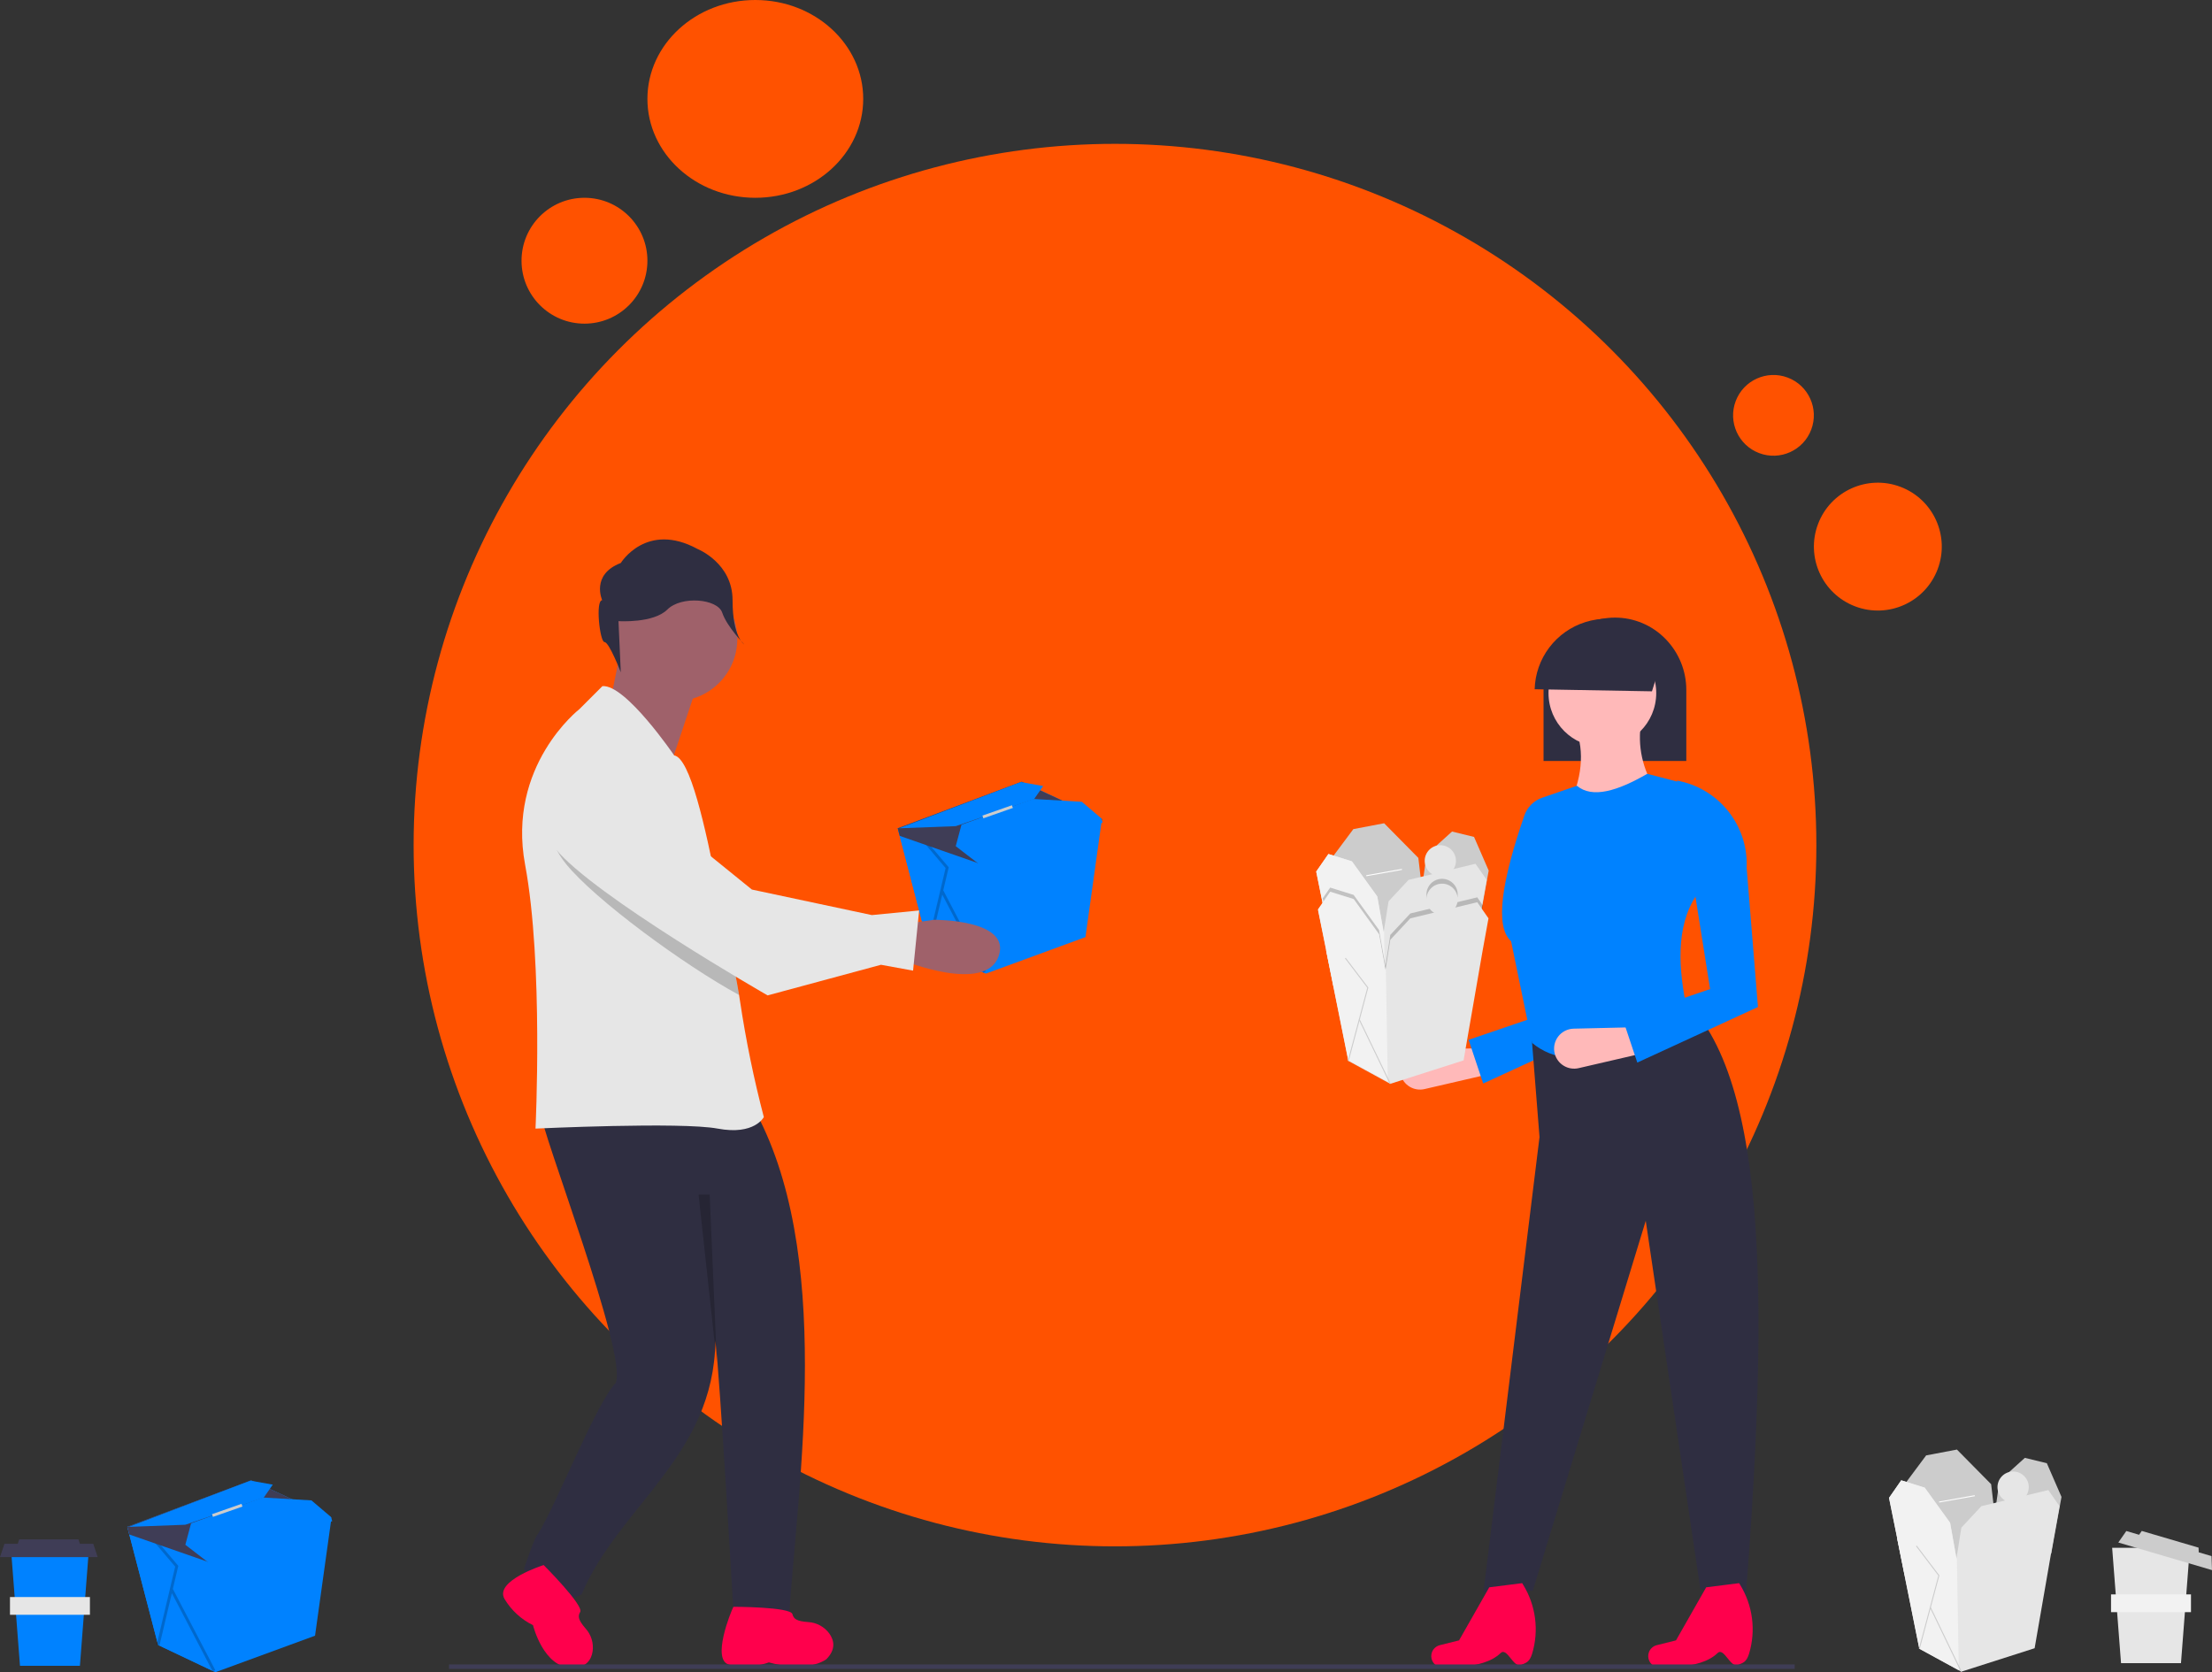 <svg width="123" height="93" viewBox="0 0 123 93" fill="none" xmlns="http://www.w3.org/2000/svg">
<rect x="0" y="0" width="123" height="93" fill="#333333" stroke="none"/>
<circle cx="62" cy="47" r="39" fill="#FF5200"/>
<circle cx="104.419" cy="30.4" r="3.555" transform="rotate(20.674 104.419 30.4)" fill="#FF5200"/>
<circle cx="98.615" cy="23.1" r="2.245" transform="rotate(20.674 98.615 23.1)" fill="#FF5200"/>
<ellipse cx="42" cy="5.5" rx="6" ry="5.5" fill="#FF5200"/>
<circle cx="32.5" cy="14.5" r="3.5" fill="#FF5200"/>
<g clip-path="url(#clip0)">
<path d="M61.274 45.548L61.271 45.569L61.262 45.631L60.358 52.117L54.819 54.148L54.732 54.107L51.631 52.635L50.028 46.487L49.918 46.065L49.951 46.052L56.811 43.477L61.27 45.545L61.274 45.548Z" fill="#0082FF"/>
<path d="M54.732 54.107L51.631 52.635L49.918 46.065L49.951 46.052L54.421 47.937L54.732 54.107Z" fill="#0082FF"/>
<path opacity="0.2" d="M54.81 54.032L52.451 49.515L52.754 48.234L51.328 46.555L51.206 46.658L52.581 48.276L51.554 52.617L51.709 52.654L52.395 49.752L54.669 54.105L54.81 54.032Z" fill="black"/>
<path d="M61.274 45.627L61.262 45.631L54.421 48.016L50.028 46.487L49.918 46.065L49.951 46.052L56.811 43.477L61.27 45.545L61.271 45.569L61.274 45.627Z" fill="#3F3D56"/>
<path d="M54.54 48.136L53.145 47.061L53.464 45.866L57.449 44.433L60.158 44.592L61.234 45.508L61.314 45.746L54.54 48.136Z" fill="#0082FF"/>
<path d="M49.997 46.065L53.145 45.946L54.85 45.367L57.509 44.433L58.007 43.716L56.766 43.494L49.997 46.065Z" fill="#0082FF"/>
<path d="M56.269 44.784L54.628 45.359L54.681 45.51L56.322 44.934L56.269 44.784Z" fill="#CCCCCC"/>
<path d="M34.65 35.471L33.88 39.315L37.471 42.006L39.139 37.008L34.65 35.471Z" fill="#9F616A"/>
<path d="M37.535 38.995C39.448 38.995 40.998 37.446 40.998 35.535C40.998 33.624 39.448 32.075 37.535 32.075C35.623 32.075 34.073 33.624 34.073 35.535C34.073 37.446 35.623 38.995 37.535 38.995Z" fill="#9F616A"/>
<path d="M30.033 61.751C30.049 62.867 34.914 75.291 34.239 76.909C33.174 77.997 30.884 83.787 29.905 85.331C29.777 85.331 29.136 87.253 29.136 87.253C29.136 87.253 30.674 89.688 32.342 88.663C34.438 83.736 39.688 80.988 39.781 74.567C40.034 76.595 40.782 89.616 40.782 89.616C40.782 89.616 40.639 89.677 43.868 89.986C44.37 82.429 46.419 69.572 41.831 61.495C40.421 60.854 30.033 61.751 30.033 61.751Z" fill="#2F2E41"/>
<path d="M40.782 89.362C40.632 89.651 39.557 92.31 40.535 92.577C41.663 92.884 42.757 92.453 42.757 92.453C42.757 92.453 44.733 93.07 45.941 92.286C46.506 91.722 46.377 91.21 46.108 90.838C45.971 90.655 45.796 90.504 45.595 90.396C45.394 90.287 45.171 90.224 44.943 90.211C44.329 90.167 44.135 90.053 44.064 89.772C43.962 89.362 40.782 89.362 40.782 89.362Z" fill="#FF004C"/>
<path d="M30.23 87.04C30.23 87.04 27.473 87.91 28.054 88.925C28.43 89.554 28.981 90.061 29.639 90.385C29.639 90.385 30.213 92.753 31.809 92.753C32.607 92.753 32.879 92.3 32.952 91.847C32.984 91.621 32.967 91.391 32.902 91.172C32.836 90.953 32.724 90.751 32.572 90.58C32.169 90.116 32.112 89.898 32.261 89.65C32.478 89.287 30.23 87.04 30.23 87.04Z" fill="#FF004C"/>
<path d="M42.473 62.126C42.473 62.126 41.96 63.151 39.908 62.767C37.856 62.383 29.777 62.767 29.777 62.767C29.777 62.767 30.225 53.604 29.199 48.093C28.173 42.583 32.213 39.443 32.213 39.443L33.496 38.161C34.778 38.034 37.487 42.011 37.487 42.011C38.378 42.161 39.21 45.947 39.92 49.529C39.962 49.734 40.002 49.937 40.041 50.139C40.368 51.809 40.824 53.668 41.097 55.337C41.117 55.456 41.135 55.573 41.152 55.69C41.477 57.858 41.918 60.006 42.473 62.126Z" fill="#E6E6E6"/>
<path d="M33.485 33.38C33.485 33.38 32.837 31.957 34.52 31.31C34.52 31.31 35.945 28.981 38.793 30.534C38.793 30.534 40.735 31.31 40.735 33.38C40.735 35.45 41.383 35.838 41.383 35.838C41.383 35.838 40.419 34.85 40.16 34.074C39.901 33.297 37.887 33.121 37.11 33.898C36.333 34.674 34.391 34.545 34.391 34.545L34.52 37.391C34.52 37.391 33.873 35.709 33.614 35.709C33.355 35.709 33.096 33.38 33.485 33.38Z" fill="#2F2E41"/>
<path opacity="0.2" d="M41.097 55.337C38.038 53.676 33.082 50.032 31.483 48.06C29.376 45.463 31.675 43.489 31.675 43.489C34.281 41.846 37.397 47.484 37.397 47.484L39.92 49.529C39.962 49.734 40.002 49.937 40.041 50.139C40.368 51.809 40.824 53.668 41.097 55.337Z" fill="black"/>
<path d="M50.229 53.422C50.229 53.422 54.777 55.267 55.526 53.193C56.275 51.119 51.935 51.155 51.935 51.155L50.232 51.396L50.229 53.422Z" fill="#9F616A"/>
<path d="M31.092 42.645C31.092 42.645 28.794 44.62 30.9 47.216C33.006 49.812 42.684 55.359 42.684 55.359L48.988 53.656L50.772 53.982L51.109 50.635L48.48 50.892L41.809 49.472L37.554 46.023C37.554 46.023 33.697 41.003 31.092 42.645Z" fill="#E6E6E6"/>
<path opacity="0.2" d="M39.462 66.438L39.864 75.823L38.845 66.438H39.462Z" fill="black"/>
<path d="M82.861 59.724L79.212 60.569C78.93 60.634 78.633 60.587 78.385 60.437C78.137 60.287 77.957 60.047 77.884 59.767C77.841 59.604 77.836 59.434 77.868 59.27C77.901 59.105 77.97 58.95 78.072 58.815C78.173 58.681 78.303 58.572 78.452 58.495C78.602 58.419 78.767 58.377 78.935 58.373L82.46 58.291L82.861 59.724Z" fill="#FFB9B9"/>
<path d="M82.474 60.259L81.663 57.829L86.522 56.171L85.232 44.823C87.554 45.245 88.659 47.069 88.555 49.425L89.184 57.168L82.474 60.259Z" fill="#0082FF"/>
<path d="M85.83 42.321H93.768V38.376C93.771 37.311 93.353 36.288 92.606 35.528C92.24 35.154 91.804 34.857 91.322 34.654C90.84 34.451 90.322 34.347 89.799 34.348C88.755 34.35 87.753 34.763 87.01 35.497C86.268 36.231 85.844 37.227 85.832 38.271C85.831 38.307 85.83 38.341 85.83 38.376L85.83 42.321Z" fill="#2F2E41"/>
<path d="M97.087 88.677L94.55 88.386L91.513 67.893L85.232 88.469L82.487 88.552L85.606 63.237L85.149 57.459L92.927 55.007C98.437 58.85 98.323 72.425 97.087 88.677Z" fill="#2F2E41"/>
<path d="M89.101 41.539C90.755 41.539 92.096 40.199 92.096 38.546C92.096 36.893 90.755 35.553 89.101 35.553C87.447 35.553 86.106 36.893 86.106 38.546C86.106 40.199 87.447 41.539 89.101 41.539Z" fill="#FFB9B9"/>
<path d="M92.096 43.95L87.021 45.28C87.876 43.637 88.15 42.103 87.687 40.708L91.264 40.126C91.034 41.46 91.332 42.831 92.096 43.95Z" fill="#FFB9B9"/>
<path d="M93.801 56.129C90.955 57.938 87.639 60.016 85.191 58L84.026 52.347C83.1 51.523 83.511 48.98 84.762 45.356C84.842 45.126 84.972 44.917 85.145 44.745C85.317 44.573 85.526 44.443 85.757 44.364L87.686 43.701C88.542 44.419 89.944 43.991 91.597 43.035L93.51 43.534L94.342 49.769C93.141 51.568 93.351 53.962 93.801 56.129Z" fill="#0082FF"/>
<path d="M91.43 58.56L87.781 59.405C87.499 59.47 87.202 59.423 86.954 59.273C86.706 59.123 86.526 58.883 86.453 58.603C86.41 58.44 86.405 58.27 86.437 58.106C86.47 57.941 86.539 57.786 86.64 57.652C86.742 57.517 86.872 57.408 87.021 57.331C87.171 57.255 87.336 57.213 87.504 57.209L91.028 57.127L91.43 58.56Z" fill="#FFB9B9"/>
<path d="M96.646 92.594C96.22 92.789 95.863 91.584 95.504 91.937C94.498 92.925 92.086 92.703 92.086 92.703C92.005 92.677 91.93 92.635 91.866 92.579C91.802 92.524 91.75 92.455 91.713 92.379C91.676 92.302 91.654 92.219 91.651 92.134C91.647 92.049 91.66 91.965 91.69 91.885C91.726 91.79 91.784 91.704 91.86 91.637C91.936 91.569 92.027 91.521 92.126 91.496L93.195 91.229L94.874 88.278L96.704 88.047L96.751 88.122C97.104 88.692 97.332 89.331 97.419 89.995C97.507 90.66 97.451 91.336 97.256 91.978C97.104 92.465 96.897 92.48 96.646 92.594Z" fill="#FF004C"/>
<path d="M84.583 92.594C84.157 92.789 83.8 91.584 83.44 91.937C82.435 92.925 80.023 92.703 80.023 92.703C79.942 92.677 79.867 92.635 79.803 92.579C79.738 92.524 79.686 92.455 79.649 92.379C79.612 92.302 79.591 92.219 79.587 92.134C79.583 92.049 79.597 91.965 79.626 91.885C79.662 91.79 79.721 91.704 79.796 91.637C79.873 91.569 79.964 91.521 80.062 91.496L81.132 91.229L82.811 88.278L84.641 88.047L84.687 88.122C85.041 88.692 85.269 89.331 85.356 89.995C85.443 90.66 85.388 91.336 85.193 91.978C85.04 92.465 84.833 92.48 84.583 92.594Z" fill="#FF004C"/>
<path d="M92.612 36.05L91.858 38.448L85.336 38.332C85.358 37.493 85.642 36.682 86.148 36.012C86.654 35.342 87.357 34.847 88.159 34.596C88.96 34.344 89.82 34.349 90.618 34.61C91.417 34.871 92.114 35.374 92.612 36.05H92.612Z" fill="#2F2E41"/>
<path d="M91.043 59.095L90.232 56.665L95.091 55.007L93.253 43.413C94.376 43.617 95.386 44.221 96.098 45.112C96.81 46.003 97.174 47.122 97.124 48.261L97.753 56.005L91.043 59.095Z" fill="#0082FF"/>
<path d="M79.438 52.545L74.385 53.631L73.352 48.663L75.254 46.111L76.966 45.785L78.868 47.712L79.438 52.545Z" fill="#CCCCCC"/>
<path d="M77.102 52.761H74.058L73.644 50.715L73.189 48.472L73.868 47.495L75.173 47.902L76.585 49.858L76.94 51.85L76.965 51.992L77.102 52.761Z" fill="#E6E6E6"/>
<path d="M82.209 51.568L78.704 51.975L79.329 47.522L80.742 46.246L81.965 46.545L82.78 48.418L82.209 51.568Z" fill="#CCCCCC"/>
<path d="M82.67 48.934L82.344 50.726L81.285 56.834L77.21 58.138L77.069 58.061L74.873 56.861L73.637 50.712L73.643 50.715L76.911 52.029L76.94 51.85L76.959 51.72L77.21 50.129L78.324 48.934L82.046 48.038L82.67 48.934Z" fill="#E6E6E6"/>
<path d="M80.09 48.744C80.57 48.744 80.959 48.355 80.959 47.875C80.959 47.395 80.57 47.006 80.09 47.006C79.61 47.006 79.221 47.395 79.221 47.875C79.221 48.355 79.61 48.744 80.09 48.744Z" fill="#E6E6E6"/>
<path d="M77.952 48.324L75.969 48.676L75.978 48.73L77.962 48.377L77.952 48.324Z" fill="white"/>
<path d="M77.069 58.061L74.873 56.861L73.637 50.712L73.644 50.715L73.189 48.472L73.868 47.495L75.173 47.902L76.585 49.858L76.94 51.85L76.96 51.72L76.965 51.992L76.978 52.761L77.069 58.061Z" fill="#F2F2F2"/>
<path d="M74.9 56.869L74.847 56.855L75.931 52.795L74.69 51.161L74.734 51.128L75.99 52.783L74.9 56.869Z" fill="#CCCCCC"/>
<path d="M75.511 54.551L75.462 54.575L77.186 58.149L77.234 58.126L75.511 54.551Z" fill="#CCCCCC"/>
<path opacity="0.2" d="M82.456 50.354L82.252 51.48L82.242 51.481L81.329 56.747L77.253 58.05L77.229 58.062L77.213 58.028L74.917 56.775L74.89 56.767L74.905 56.714L73.681 50.625L73.687 50.628L73.551 49.959L73.653 49.813L73.966 49.363L75.27 49.77L76.683 51.725L76.703 51.841L76.852 52.675L76.911 53.01L77.037 53.718L77.157 52.957L77.2 52.684L77.308 51.996L78.422 50.802L78.917 50.682L79.262 50.599L79.736 50.485C79.589 50.396 79.472 50.265 79.399 50.109C79.326 49.953 79.302 49.779 79.329 49.609C79.355 49.439 79.431 49.281 79.548 49.154C79.665 49.028 79.817 48.939 79.984 48.898C80.151 48.858 80.327 48.868 80.488 48.928C80.65 48.987 80.79 49.093 80.891 49.233C80.992 49.372 81.05 49.538 81.056 49.71C81.063 49.882 81.018 50.052 80.928 50.198L82.144 49.906L82.443 50.336L82.456 50.354Z" fill="black"/>
<path d="M77.199 54.901H74.156L73.287 50.612L73.966 49.634L75.27 50.041L76.683 51.996L77.199 54.901Z" fill="#E6E6E6"/>
<path d="M81.383 58.974L77.308 60.277L74.972 59.001L73.735 52.852L77.009 54.168L77.308 52.268L78.422 51.073L82.144 50.177L82.769 51.073L82.443 52.865L81.383 58.974Z" fill="#E6E6E6"/>
<path d="M80.188 50.883C80.668 50.883 81.057 50.494 81.057 50.014C81.057 49.535 80.668 49.145 80.188 49.145C79.708 49.145 79.318 49.535 79.318 50.014C79.318 50.494 79.708 50.883 80.188 50.883Z" fill="#E6E6E6"/>
<path d="M77.169 60.159L74.973 58.958L73.737 52.81L73.743 52.812L73.289 50.569L73.968 49.592L75.273 49.999L76.685 51.955L77.04 53.947L77.059 53.818L77.064 54.089L77.078 54.859L77.169 60.159Z" fill="#F2F2F2"/>
<path d="M74.997 59.008L74.945 58.994L76.028 54.934L74.788 53.3L74.831 53.267L76.088 54.922L74.997 59.008Z" fill="#CCCCCC"/>
<path d="M75.609 56.69L75.561 56.714L77.284 60.288L77.333 60.265L75.609 56.69Z" fill="#CCCCCC"/>
<path d="M111.289 87.377L106.236 88.463L105.204 83.495L107.105 80.942L108.817 80.617L110.719 82.544L111.289 87.377Z" fill="#CCCCCC"/>
<path d="M108.953 87.593H105.91L105.495 85.547L105.041 83.304L105.72 82.327L107.024 82.734L108.437 84.689L108.791 86.682L108.816 86.824L108.953 87.593Z" fill="#E6E6E6"/>
<path d="M114.061 86.399L110.556 86.807L111.181 82.354L112.594 81.078L113.816 81.377L114.631 83.25L114.061 86.399Z" fill="#CCCCCC"/>
<path d="M114.522 83.765L114.196 85.558L113.137 91.666L109.062 92.97L108.921 92.893L106.725 91.693L105.489 85.544L105.495 85.547L108.763 86.861L108.791 86.682L108.811 86.552L109.062 84.961L110.175 83.765L113.897 82.87L114.522 83.765Z" fill="#E6E6E6"/>
<path d="M111.942 83.576C112.422 83.576 112.811 83.187 112.811 82.707C112.811 82.227 112.422 81.838 111.942 81.838C111.462 81.838 111.072 82.227 111.072 82.707C111.072 83.187 111.462 83.576 111.942 83.576Z" fill="#E6E6E6"/>
<path d="M109.804 83.156L107.821 83.508L107.83 83.562L109.813 83.209L109.804 83.156Z" fill="white"/>
<path d="M108.921 92.893L106.724 91.693L105.489 85.544L105.495 85.547L105.041 83.304L105.72 82.327L107.024 82.734L108.437 84.689L108.791 86.682L108.811 86.552L108.816 86.824L108.829 87.593L108.921 92.893Z" fill="#F2F2F2"/>
<path d="M106.751 91.701L106.699 91.687L107.782 87.627L106.542 85.993L106.585 85.96L107.841 87.615L106.751 91.701Z" fill="#CCCCCC"/>
<path d="M107.363 89.383L107.314 89.406L109.037 92.981L109.086 92.958L107.363 89.383Z" fill="#CCCCCC"/>
<path d="M121.275 92.496H117.942L117.448 86.081H121.769L121.275 92.496Z" fill="#E6E6E6"/>
<path d="M121.831 88.672H117.386V89.659H121.831V88.672Z" fill="#F2F2F2"/>
<path d="M122.973 86.541L122.262 86.332L122.253 86.072L119.095 85.143L118.946 85.356L118.236 85.147L117.79 85.787L123 87.321L122.973 86.541Z" fill="#CCCCCC"/>
<path d="M18.435 84.399L18.432 84.421L18.423 84.483L17.518 90.969L11.98 93L11.893 92.959L8.792 91.487L7.188 85.339L7.079 84.917L7.112 84.904L13.972 82.329L18.431 84.397L18.435 84.399Z" fill="#0082FF"/>
<path d="M11.893 92.959L8.792 91.487L7.079 84.917L7.112 84.904L11.581 86.788L11.893 92.959Z" fill="#0082FF"/>
<path opacity="0.2" d="M11.971 92.883L9.612 88.367L9.915 87.086L8.488 85.407L8.367 85.51L9.741 87.128L8.714 91.469L8.87 91.505L9.556 88.604L11.829 92.957L11.971 92.883Z" fill="black"/>
<path d="M18.435 84.479L18.423 84.483L11.581 86.868L7.188 85.339L7.079 84.917L7.112 84.904L13.972 82.329L18.431 84.397L18.432 84.421L18.435 84.479Z" fill="#3F3D56"/>
<path d="M11.701 86.988L10.306 85.912L10.625 84.718L14.61 83.284L17.319 83.444L18.395 84.359L18.475 84.599L11.701 86.988Z" fill="#0082FF"/>
<path d="M7.158 84.917L10.306 84.798L12.012 84.219L14.67 83.284L15.168 82.568L13.927 82.346L7.158 84.917Z" fill="#0082FF"/>
<path d="M13.43 83.635L11.789 84.211L11.842 84.361L13.483 83.786L13.43 83.635Z" fill="#CCCCCC"/>
<path d="M4.444 92.644H1.111L0.617 86.228H4.938L4.444 92.644Z" fill="#0082FF"/>
<path d="M5 88.819H0.555V89.806H5V88.819Z" fill="#E6E6E6"/>
<path d="M5.185 85.858H4.444L4.362 85.612H1.07L0.988 85.858H0.247L0 86.599H5.432L5.185 85.858Z" fill="#3F3D56"/>
<path d="M99.794 92.568H24.968V92.815H99.794V92.568Z" fill="#3F3D56"/>
</g>
<defs>
<clipPath id="clip0">
<rect width="123" height="63" fill="white" transform="translate(0 30)"/>
</clipPath>
</defs>
</svg>
